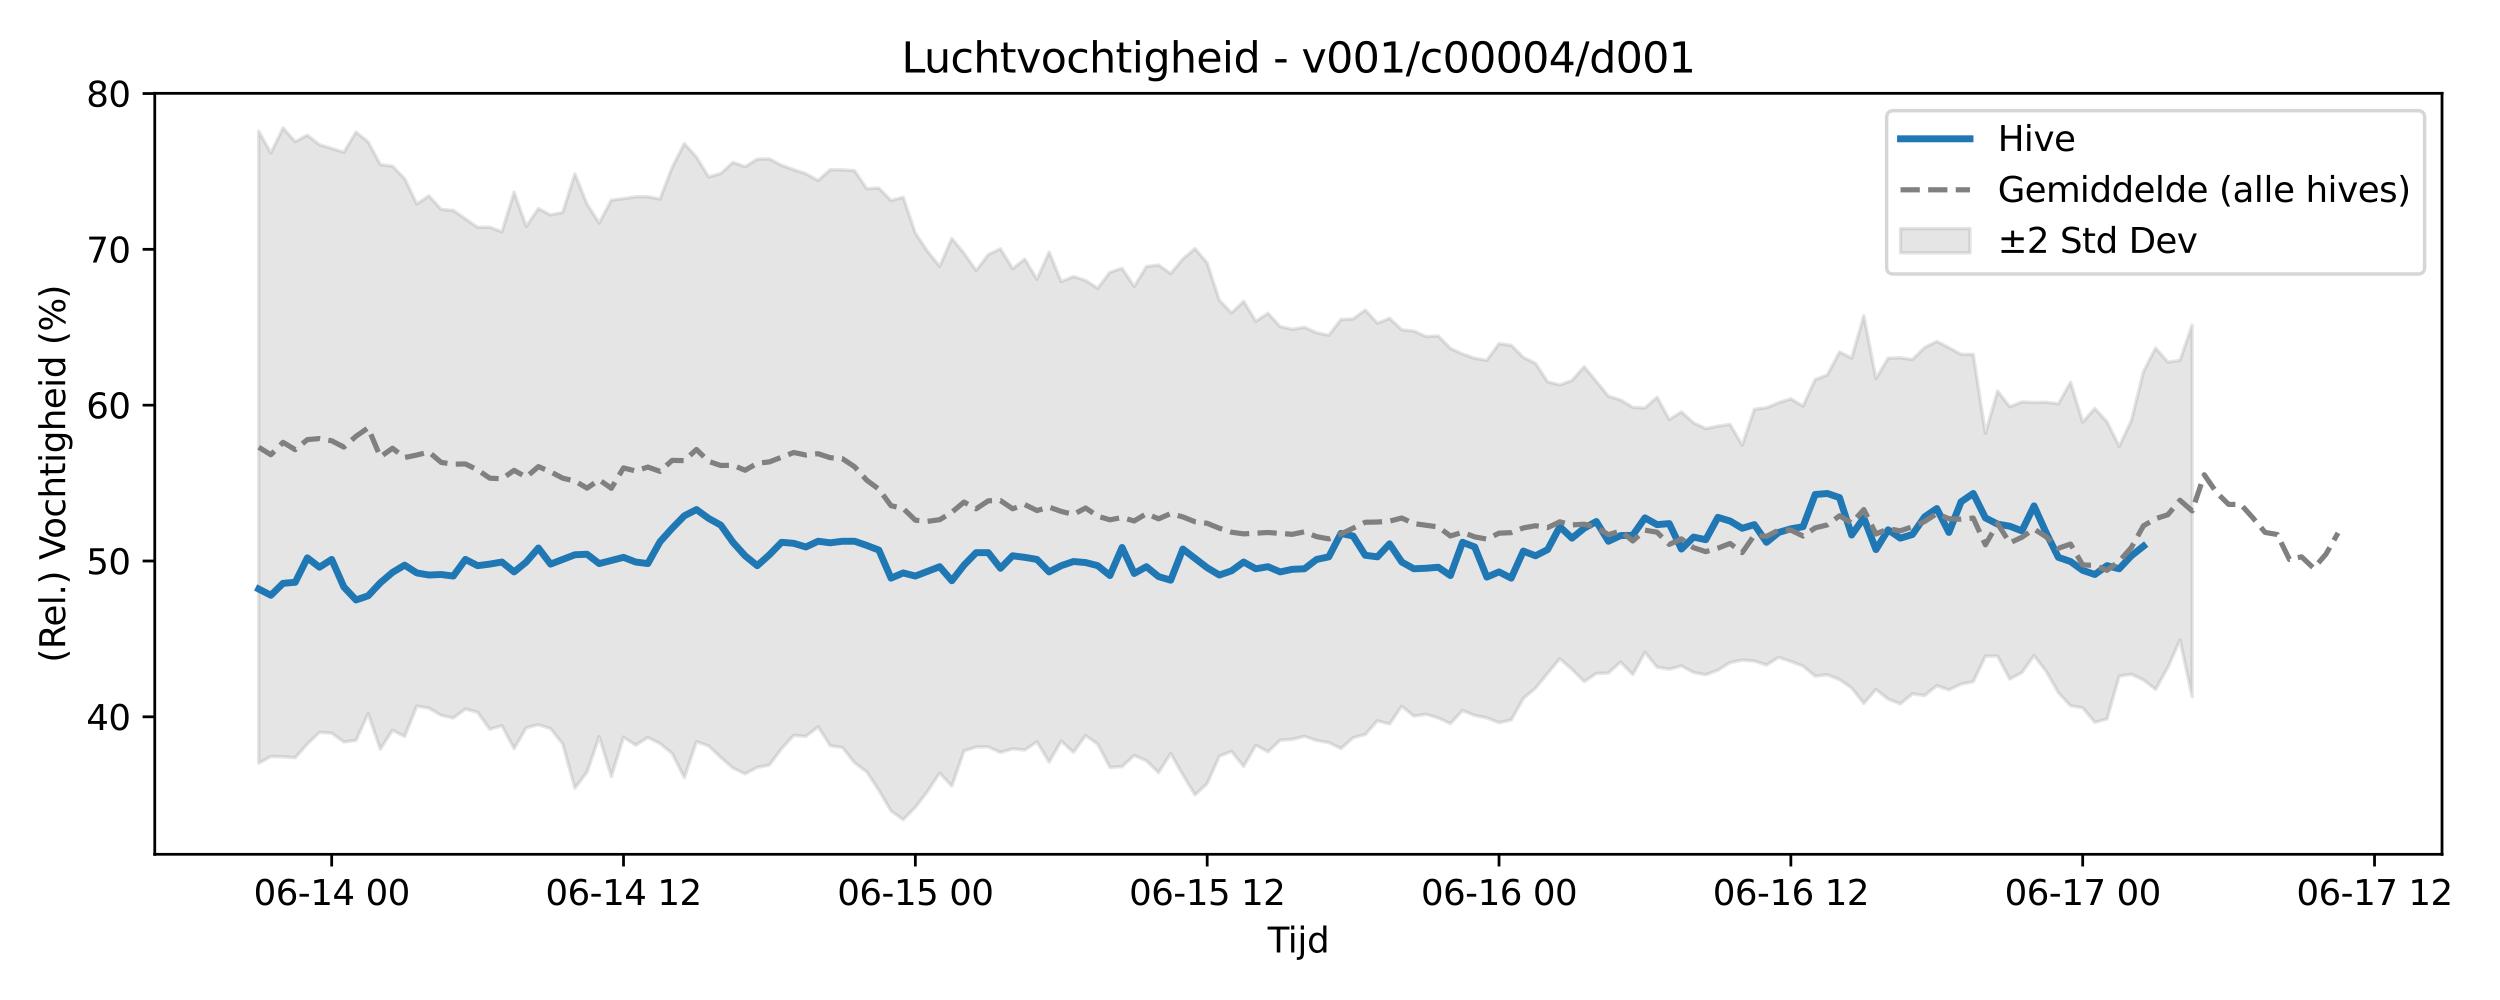 <?xml version="1.0" encoding="utf-8" standalone="no"?>
<!DOCTYPE svg PUBLIC "-//W3C//DTD SVG 1.1//EN"
  "http://www.w3.org/Graphics/SVG/1.1/DTD/svg11.dtd">
<svg xmlns:xlink="http://www.w3.org/1999/xlink" width="720pt" height="288pt" viewBox="0 0 720 288" xmlns="http://www.w3.org/2000/svg" version="1.1">
 <defs>
  <style type="text/css">*{stroke-linejoin: round; stroke-linecap: butt}</style>
 </defs>
 <g id="figure_1">
  <g id="patch_1">
   <path d="M 0 288 
L 720 288 
L 720 0 
L 0 0 
z
" style="fill: #ffffff"/>
  </g>
  <g id="axes_1">
   <g id="patch_2">
    <path d="M 44.57 246.04 
L 703.299 246.04 
L 703.299 26.88 
L 44.57 26.88 
z
" style="fill: #ffffff"/>
   </g>
   <g id="FillBetweenPolyCollection_1">
    <defs>
     <path id="m5761ef1620" d="M 74.512 -250.207 
L 74.512 -68.182 
L 78.014 -70.152 
L 81.516 -70.052 
L 85.018 -69.78 
L 88.52 -73.724 
L 92.022 -77.089 
L 95.524 -76.86 
L 99.026 -74.326 
L 102.528 -74.769 
L 106.03 -82.465 
L 109.532 -72.232 
L 113.034 -77.674 
L 116.536 -75.904 
L 120.038 -84.642 
L 123.54 -84.058 
L 127.042 -81.981 
L 130.544 -81.227 
L 134.046 -83.798 
L 137.549 -82.854 
L 141.051 -77.989 
L 144.553 -79 
L 148.055 -72.414 
L 151.557 -78.404 
L 155.059 -79.28 
L 158.561 -78.167 
L 162.063 -73.746 
L 165.565 -61.016 
L 169.067 -65.634 
L 172.569 -75.854 
L 176.071 -64.378 
L 179.573 -75.705 
L 183.075 -73.372 
L 186.577 -75.619 
L 190.079 -73.843 
L 193.581 -71.026 
L 197.083 -64.047 
L 200.585 -74.357 
L 204.087 -73.178 
L 207.589 -69.851 
L 211.091 -66.795 
L 214.593 -65.143 
L 218.095 -66.987 
L 221.597 -67.699 
L 225.099 -72.39 
L 228.601 -76.225 
L 232.103 -75.925 
L 235.605 -78.68 
L 239.107 -73.234 
L 242.609 -72.725 
L 246.111 -68.307 
L 249.613 -65.744 
L 253.115 -60.398 
L 256.617 -54.466 
L 260.119 -51.922 
L 263.621 -55.52 
L 267.123 -60.068 
L 270.625 -65.357 
L 274.127 -61.632 
L 277.629 -71.723 
L 281.131 -72.858 
L 284.633 -72.881 
L 288.135 -71.314 
L 291.637 -72.336 
L 295.139 -72.006 
L 298.641 -74.355 
L 302.143 -68.521 
L 305.645 -74.552 
L 309.147 -71.323 
L 312.649 -76.169 
L 316.151 -73.695 
L 319.653 -67.01 
L 323.155 -67.201 
L 326.657 -70.435 
L 330.159 -68.902 
L 333.661 -65.49 
L 337.163 -70.978 
L 340.665 -64.829 
L 344.167 -59.072 
L 347.669 -62.348 
L 351.171 -70.221 
L 354.673 -71.578 
L 358.175 -67.286 
L 361.678 -73.383 
L 365.18 -71.498 
L 368.682 -74.808 
L 372.184 -75.077 
L 375.686 -75.944 
L 379.188 -74.746 
L 382.69 -74.142 
L 386.192 -72.424 
L 389.694 -75.542 
L 393.196 -76.459 
L 396.698 -80.408 
L 400.2 -79.493 
L 403.702 -84.594 
L 407.204 -81.762 
L 410.706 -82.288 
L 414.208 -81.227 
L 417.71 -79.602 
L 421.212 -83.358 
L 424.714 -81.951 
L 428.216 -81.258 
L 431.718 -79.863 
L 435.22 -80.648 
L 438.722 -86.845 
L 442.224 -89.823 
L 445.726 -94.077 
L 449.228 -98.291 
L 452.73 -95.223 
L 456.232 -91.696 
L 459.734 -94.051 
L 463.236 -94.172 
L 466.738 -97.364 
L 470.24 -93.718 
L 473.742 -100.123 
L 477.244 -95.857 
L 480.746 -95.268 
L 484.248 -96.221 
L 487.75 -94.311 
L 491.252 -93.685 
L 494.754 -94.991 
L 498.256 -97.169 
L 501.758 -97.899 
L 505.26 -97.622 
L 508.762 -96.479 
L 512.264 -98.682 
L 515.766 -97.491 
L 519.268 -96.167 
L 522.77 -93.262 
L 526.272 -93.658 
L 529.774 -92.279 
L 533.276 -89.872 
L 536.778 -85.423 
L 540.28 -89.431 
L 543.782 -86.643 
L 547.284 -85.291 
L 550.786 -88.164 
L 554.288 -87.693 
L 557.79 -90.523 
L 561.292 -89.306 
L 564.794 -91.003 
L 568.296 -91.663 
L 571.798 -99.006 
L 575.3 -99.036 
L 578.802 -92.438 
L 582.304 -94.292 
L 585.806 -99.19 
L 589.309 -94.633 
L 592.811 -88.509 
L 596.313 -84.731 
L 599.815 -84.151 
L 603.317 -79.989 
L 606.819 -80.962 
L 610.321 -93.27 
L 613.823 -93.818 
L 617.325 -92.165 
L 620.827 -89.465 
L 624.329 -95.775 
L 627.831 -103.673 
L 631.333 -87.347 
L 631.333 -194.393 
L 631.333 -194.393 
L 627.831 -184.201 
L 624.329 -183.722 
L 620.827 -187.787 
L 617.325 -180.998 
L 613.823 -166.829 
L 610.321 -159.419 
L 606.819 -166.522 
L 603.317 -170.366 
L 599.815 -166.444 
L 596.313 -177.886 
L 592.811 -171.69 
L 589.309 -172.148 
L 585.806 -172.079 
L 582.304 -172.239 
L 578.802 -170.853 
L 575.3 -175.374 
L 571.798 -163.188 
L 568.296 -185.931 
L 564.794 -185.929 
L 561.292 -187.882 
L 557.79 -189.657 
L 554.288 -187.913 
L 550.786 -184.45 
L 547.284 -184.952 
L 543.782 -184.839 
L 540.28 -178.974 
L 536.778 -197.065 
L 533.276 -184.858 
L 529.774 -186.619 
L 526.272 -180.004 
L 522.77 -178.669 
L 519.268 -171.063 
L 515.766 -173.137 
L 512.264 -172.009 
L 508.762 -170.58 
L 505.26 -170.163 
L 501.758 -159.799 
L 498.256 -165.786 
L 494.754 -165.272 
L 491.252 -164.569 
L 487.75 -166.208 
L 484.248 -169.384 
L 480.746 -167.153 
L 477.244 -173.595 
L 473.742 -170.484 
L 470.24 -170.67 
L 466.738 -172.814 
L 463.236 -173.891 
L 459.734 -178.179 
L 456.232 -182.372 
L 452.73 -178.418 
L 449.228 -177.145 
L 445.726 -178.025 
L 442.224 -183.347 
L 438.722 -185.086 
L 435.22 -188.548 
L 431.718 -189.034 
L 428.216 -184.219 
L 424.714 -184.809 
L 421.212 -186.052 
L 417.71 -187.671 
L 414.208 -191.259 
L 410.706 -191.053 
L 407.204 -192.648 
L 403.702 -193.022 
L 400.2 -196.327 
L 396.698 -194.9 
L 393.196 -198.72 
L 389.694 -196.132 
L 386.192 -195.982 
L 382.69 -191.464 
L 379.188 -192.142 
L 375.686 -193.743 
L 372.184 -193.157 
L 368.682 -193.96 
L 365.18 -197.783 
L 361.678 -195.471 
L 358.175 -201.205 
L 354.673 -197.874 
L 351.171 -201.518 
L 347.669 -212.233 
L 344.167 -216.407 
L 340.665 -213.428 
L 337.163 -209.202 
L 333.661 -211.655 
L 330.159 -211.235 
L 326.657 -205.492 
L 323.155 -210.714 
L 319.653 -209.58 
L 316.151 -204.968 
L 312.649 -207.238 
L 309.147 -208.344 
L 305.645 -206.889 
L 302.143 -215.377 
L 298.641 -207.577 
L 295.139 -213.367 
L 291.637 -210.623 
L 288.135 -216.345 
L 284.633 -214.65 
L 281.131 -210.079 
L 277.629 -215.081 
L 274.127 -219.31 
L 270.625 -211.297 
L 267.123 -215.624 
L 263.621 -220.857 
L 260.119 -231.207 
L 256.617 -230.244 
L 253.115 -233.843 
L 249.613 -233.669 
L 246.111 -238.842 
L 242.609 -239.083 
L 239.107 -239.13 
L 235.605 -235.991 
L 232.103 -237.977 
L 228.601 -239.13 
L 225.099 -240.379 
L 221.597 -242.25 
L 218.095 -242.17 
L 214.593 -239.997 
L 211.091 -241.23 
L 207.589 -238.024 
L 204.087 -237.048 
L 200.585 -242.751 
L 197.083 -246.639 
L 193.581 -239.798 
L 190.079 -230.657 
L 186.577 -231.359 
L 183.075 -231.33 
L 179.573 -230.781 
L 176.071 -230.376 
L 172.569 -223.773 
L 169.067 -229.195 
L 165.565 -237.927 
L 162.063 -226.821 
L 158.561 -226.097 
L 155.059 -227.933 
L 151.557 -222.804 
L 148.055 -232.637 
L 144.553 -221.225 
L 141.051 -222.578 
L 137.549 -222.521 
L 134.046 -224.954 
L 130.544 -227.417 
L 127.042 -227.69 
L 123.54 -231.596 
L 120.038 -229.26 
L 116.536 -236.552 
L 113.034 -240.139 
L 109.532 -240.598 
L 106.03 -247.119 
L 102.528 -249.946 
L 99.026 -244.149 
L 95.524 -245.248 
L 92.022 -246.301 
L 88.52 -249.068 
L 85.018 -247.199 
L 81.516 -251.158 
L 78.014 -243.92 
L 74.512 -250.207 
z
" style="stroke: #808080; stroke-opacity: 0.2"/>
    </defs>
    <g clip-path="url(#p4af712454c)">
     <use xlink:href="#m5761ef1620" x="0" y="288" style="fill: #808080; fill-opacity: 0.2; stroke: #808080; stroke-opacity: 0.2"/>
    </g>
   </g>
   <g id="matplotlib.axis_1">
    <g id="xtick_1">
     <g id="line2d_1">
      <defs>
       <path id="m20cb3a42f8" d="M 0 0 
L 0 3.5 
" style="stroke: #000000; stroke-width: 0.8"/>
      </defs>
      <g>
       <use xlink:href="#m20cb3a42f8" x="95.524" y="246.04" style="stroke: #000000; stroke-width: 0.8"/>
      </g>
     </g>
     <g id="text_1">
      <!-- 06-14 00 -->
      <g transform="translate(73.044 260.638) scale(0.1 -0.1)">
       <defs>
        <path id="DejaVuSans-30" d="M 2034 4250 
Q 1547 4250 1301 3770 
Q 1056 3291 1056 2328 
Q 1056 1369 1301 889 
Q 1547 409 2034 409 
Q 2525 409 2770 889 
Q 3016 1369 3016 2328 
Q 3016 3291 2770 3770 
Q 2525 4250 2034 4250 
z
M 2034 4750 
Q 2819 4750 3233 4129 
Q 3647 3509 3647 2328 
Q 3647 1150 3233 529 
Q 2819 -91 2034 -91 
Q 1250 -91 836 529 
Q 422 1150 422 2328 
Q 422 3509 836 4129 
Q 1250 4750 2034 4750 
z
" transform="scale(0.016)"/>
        <path id="DejaVuSans-36" d="M 2113 2584 
Q 1688 2584 1439 2293 
Q 1191 2003 1191 1497 
Q 1191 994 1439 701 
Q 1688 409 2113 409 
Q 2538 409 2786 701 
Q 3034 994 3034 1497 
Q 3034 2003 2786 2293 
Q 2538 2584 2113 2584 
z
M 3366 4563 
L 3366 3988 
Q 3128 4100 2886 4159 
Q 2644 4219 2406 4219 
Q 1781 4219 1451 3797 
Q 1122 3375 1075 2522 
Q 1259 2794 1537 2939 
Q 1816 3084 2150 3084 
Q 2853 3084 3261 2657 
Q 3669 2231 3669 1497 
Q 3669 778 3244 343 
Q 2819 -91 2113 -91 
Q 1303 -91 875 529 
Q 447 1150 447 2328 
Q 447 3434 972 4092 
Q 1497 4750 2381 4750 
Q 2619 4750 2861 4703 
Q 3103 4656 3366 4563 
z
" transform="scale(0.016)"/>
        <path id="DejaVuSans-2d" d="M 313 2009 
L 1997 2009 
L 1997 1497 
L 313 1497 
L 313 2009 
z
" transform="scale(0.016)"/>
        <path id="DejaVuSans-31" d="M 794 531 
L 1825 531 
L 1825 4091 
L 703 3866 
L 703 4441 
L 1819 4666 
L 2450 4666 
L 2450 531 
L 3481 531 
L 3481 0 
L 794 0 
L 794 531 
z
" transform="scale(0.016)"/>
        <path id="DejaVuSans-34" d="M 2419 4116 
L 825 1625 
L 2419 1625 
L 2419 4116 
z
M 2253 4666 
L 3047 4666 
L 3047 1625 
L 3713 1625 
L 3713 1100 
L 3047 1100 
L 3047 0 
L 2419 0 
L 2419 1100 
L 313 1100 
L 313 1709 
L 2253 4666 
z
" transform="scale(0.016)"/>
        <path id="DejaVuSans-20" transform="scale(0.016)"/>
       </defs>
       <use xlink:href="#DejaVuSans-30"/>
       <use xlink:href="#DejaVuSans-36" transform="translate(63.623 0)"/>
       <use xlink:href="#DejaVuSans-2d" transform="translate(127.246 0)"/>
       <use xlink:href="#DejaVuSans-31" transform="translate(163.33 0)"/>
       <use xlink:href="#DejaVuSans-34" transform="translate(226.953 0)"/>
       <use xlink:href="#DejaVuSans-20" transform="translate(290.576 0)"/>
       <use xlink:href="#DejaVuSans-30" transform="translate(322.363 0)"/>
       <use xlink:href="#DejaVuSans-30" transform="translate(385.986 0)"/>
      </g>
     </g>
    </g>
    <g id="xtick_2">
     <g id="line2d_2">
      <g>
       <use xlink:href="#m20cb3a42f8" x="179.573" y="246.04" style="stroke: #000000; stroke-width: 0.8"/>
      </g>
     </g>
     <g id="text_2">
      <!-- 06-14 12 -->
      <g transform="translate(157.092 260.638) scale(0.1 -0.1)">
       <defs>
        <path id="DejaVuSans-32" d="M 1228 531 
L 3431 531 
L 3431 0 
L 469 0 
L 469 531 
Q 828 903 1448 1529 
Q 2069 2156 2228 2338 
Q 2531 2678 2651 2914 
Q 2772 3150 2772 3378 
Q 2772 3750 2511 3984 
Q 2250 4219 1831 4219 
Q 1534 4219 1204 4116 
Q 875 4013 500 3803 
L 500 4441 
Q 881 4594 1212 4672 
Q 1544 4750 1819 4750 
Q 2544 4750 2975 4387 
Q 3406 4025 3406 3419 
Q 3406 3131 3298 2873 
Q 3191 2616 2906 2266 
Q 2828 2175 2409 1742 
Q 1991 1309 1228 531 
z
" transform="scale(0.016)"/>
       </defs>
       <use xlink:href="#DejaVuSans-30"/>
       <use xlink:href="#DejaVuSans-36" transform="translate(63.623 0)"/>
       <use xlink:href="#DejaVuSans-2d" transform="translate(127.246 0)"/>
       <use xlink:href="#DejaVuSans-31" transform="translate(163.33 0)"/>
       <use xlink:href="#DejaVuSans-34" transform="translate(226.953 0)"/>
       <use xlink:href="#DejaVuSans-20" transform="translate(290.576 0)"/>
       <use xlink:href="#DejaVuSans-31" transform="translate(322.363 0)"/>
       <use xlink:href="#DejaVuSans-32" transform="translate(385.986 0)"/>
      </g>
     </g>
    </g>
    <g id="xtick_3">
     <g id="line2d_3">
      <g>
       <use xlink:href="#m20cb3a42f8" x="263.621" y="246.04" style="stroke: #000000; stroke-width: 0.8"/>
      </g>
     </g>
     <g id="text_3">
      <!-- 06-15 00 -->
      <g transform="translate(241.141 260.638) scale(0.1 -0.1)">
       <defs>
        <path id="DejaVuSans-35" d="M 691 4666 
L 3169 4666 
L 3169 4134 
L 1269 4134 
L 1269 2991 
Q 1406 3038 1543 3061 
Q 1681 3084 1819 3084 
Q 2600 3084 3056 2656 
Q 3513 2228 3513 1497 
Q 3513 744 3044 326 
Q 2575 -91 1722 -91 
Q 1428 -91 1123 -41 
Q 819 9 494 109 
L 494 744 
Q 775 591 1075 516 
Q 1375 441 1709 441 
Q 2250 441 2565 725 
Q 2881 1009 2881 1497 
Q 2881 1984 2565 2268 
Q 2250 2553 1709 2553 
Q 1456 2553 1204 2497 
Q 953 2441 691 2322 
L 691 4666 
z
" transform="scale(0.016)"/>
       </defs>
       <use xlink:href="#DejaVuSans-30"/>
       <use xlink:href="#DejaVuSans-36" transform="translate(63.623 0)"/>
       <use xlink:href="#DejaVuSans-2d" transform="translate(127.246 0)"/>
       <use xlink:href="#DejaVuSans-31" transform="translate(163.33 0)"/>
       <use xlink:href="#DejaVuSans-35" transform="translate(226.953 0)"/>
       <use xlink:href="#DejaVuSans-20" transform="translate(290.576 0)"/>
       <use xlink:href="#DejaVuSans-30" transform="translate(322.363 0)"/>
       <use xlink:href="#DejaVuSans-30" transform="translate(385.986 0)"/>
      </g>
     </g>
    </g>
    <g id="xtick_4">
     <g id="line2d_4">
      <g>
       <use xlink:href="#m20cb3a42f8" x="347.669" y="246.04" style="stroke: #000000; stroke-width: 0.8"/>
      </g>
     </g>
     <g id="text_4">
      <!-- 06-15 12 -->
      <g transform="translate(325.189 260.638) scale(0.1 -0.1)">
       <use xlink:href="#DejaVuSans-30"/>
       <use xlink:href="#DejaVuSans-36" transform="translate(63.623 0)"/>
       <use xlink:href="#DejaVuSans-2d" transform="translate(127.246 0)"/>
       <use xlink:href="#DejaVuSans-31" transform="translate(163.33 0)"/>
       <use xlink:href="#DejaVuSans-35" transform="translate(226.953 0)"/>
       <use xlink:href="#DejaVuSans-20" transform="translate(290.576 0)"/>
       <use xlink:href="#DejaVuSans-31" transform="translate(322.363 0)"/>
       <use xlink:href="#DejaVuSans-32" transform="translate(385.986 0)"/>
      </g>
     </g>
    </g>
    <g id="xtick_5">
     <g id="line2d_5">
      <g>
       <use xlink:href="#m20cb3a42f8" x="431.718" y="246.04" style="stroke: #000000; stroke-width: 0.8"/>
      </g>
     </g>
     <g id="text_5">
      <!-- 06-16 00 -->
      <g transform="translate(409.237 260.638) scale(0.1 -0.1)">
       <use xlink:href="#DejaVuSans-30"/>
       <use xlink:href="#DejaVuSans-36" transform="translate(63.623 0)"/>
       <use xlink:href="#DejaVuSans-2d" transform="translate(127.246 0)"/>
       <use xlink:href="#DejaVuSans-31" transform="translate(163.33 0)"/>
       <use xlink:href="#DejaVuSans-36" transform="translate(226.953 0)"/>
       <use xlink:href="#DejaVuSans-20" transform="translate(290.576 0)"/>
       <use xlink:href="#DejaVuSans-30" transform="translate(322.363 0)"/>
       <use xlink:href="#DejaVuSans-30" transform="translate(385.986 0)"/>
      </g>
     </g>
    </g>
    <g id="xtick_6">
     <g id="line2d_6">
      <g>
       <use xlink:href="#m20cb3a42f8" x="515.766" y="246.04" style="stroke: #000000; stroke-width: 0.8"/>
      </g>
     </g>
     <g id="text_6">
      <!-- 06-16 12 -->
      <g transform="translate(493.286 260.638) scale(0.1 -0.1)">
       <use xlink:href="#DejaVuSans-30"/>
       <use xlink:href="#DejaVuSans-36" transform="translate(63.623 0)"/>
       <use xlink:href="#DejaVuSans-2d" transform="translate(127.246 0)"/>
       <use xlink:href="#DejaVuSans-31" transform="translate(163.33 0)"/>
       <use xlink:href="#DejaVuSans-36" transform="translate(226.953 0)"/>
       <use xlink:href="#DejaVuSans-20" transform="translate(290.576 0)"/>
       <use xlink:href="#DejaVuSans-31" transform="translate(322.363 0)"/>
       <use xlink:href="#DejaVuSans-32" transform="translate(385.986 0)"/>
      </g>
     </g>
    </g>
    <g id="xtick_7">
     <g id="line2d_7">
      <g>
       <use xlink:href="#m20cb3a42f8" x="599.815" y="246.04" style="stroke: #000000; stroke-width: 0.8"/>
      </g>
     </g>
     <g id="text_7">
      <!-- 06-17 00 -->
      <g transform="translate(577.334 260.638) scale(0.1 -0.1)">
       <defs>
        <path id="DejaVuSans-37" d="M 525 4666 
L 3525 4666 
L 3525 4397 
L 1831 0 
L 1172 0 
L 2766 4134 
L 525 4134 
L 525 4666 
z
" transform="scale(0.016)"/>
       </defs>
       <use xlink:href="#DejaVuSans-30"/>
       <use xlink:href="#DejaVuSans-36" transform="translate(63.623 0)"/>
       <use xlink:href="#DejaVuSans-2d" transform="translate(127.246 0)"/>
       <use xlink:href="#DejaVuSans-31" transform="translate(163.33 0)"/>
       <use xlink:href="#DejaVuSans-37" transform="translate(226.953 0)"/>
       <use xlink:href="#DejaVuSans-20" transform="translate(290.576 0)"/>
       <use xlink:href="#DejaVuSans-30" transform="translate(322.363 0)"/>
       <use xlink:href="#DejaVuSans-30" transform="translate(385.986 0)"/>
      </g>
     </g>
    </g>
    <g id="xtick_8">
     <g id="line2d_8">
      <g>
       <use xlink:href="#m20cb3a42f8" x="683.863" y="246.04" style="stroke: #000000; stroke-width: 0.8"/>
      </g>
     </g>
     <g id="text_8">
      <!-- 06-17 12 -->
      <g transform="translate(661.382 260.638) scale(0.1 -0.1)">
       <use xlink:href="#DejaVuSans-30"/>
       <use xlink:href="#DejaVuSans-36" transform="translate(63.623 0)"/>
       <use xlink:href="#DejaVuSans-2d" transform="translate(127.246 0)"/>
       <use xlink:href="#DejaVuSans-31" transform="translate(163.33 0)"/>
       <use xlink:href="#DejaVuSans-37" transform="translate(226.953 0)"/>
       <use xlink:href="#DejaVuSans-20" transform="translate(290.576 0)"/>
       <use xlink:href="#DejaVuSans-31" transform="translate(322.363 0)"/>
       <use xlink:href="#DejaVuSans-32" transform="translate(385.986 0)"/>
      </g>
     </g>
    </g>
    <g id="text_9">
     <!-- Tijd -->
     <g transform="translate(365.085 274.317) scale(0.1 -0.1)">
      <defs>
       <path id="DejaVuSans-54" d="M -19 4666 
L 3928 4666 
L 3928 4134 
L 2272 4134 
L 2272 0 
L 1638 0 
L 1638 4134 
L -19 4134 
L -19 4666 
z
" transform="scale(0.016)"/>
       <path id="DejaVuSans-69" d="M 603 3500 
L 1178 3500 
L 1178 0 
L 603 0 
L 603 3500 
z
M 603 4863 
L 1178 4863 
L 1178 4134 
L 603 4134 
L 603 4863 
z
" transform="scale(0.016)"/>
       <path id="DejaVuSans-6a" d="M 603 3500 
L 1178 3500 
L 1178 -63 
Q 1178 -731 923 -1031 
Q 669 -1331 103 -1331 
L -116 -1331 
L -116 -844 
L 38 -844 
Q 366 -844 484 -692 
Q 603 -541 603 -63 
L 603 3500 
z
M 603 4863 
L 1178 4863 
L 1178 4134 
L 603 4134 
L 603 4863 
z
" transform="scale(0.016)"/>
       <path id="DejaVuSans-64" d="M 2906 2969 
L 2906 4863 
L 3481 4863 
L 3481 0 
L 2906 0 
L 2906 525 
Q 2725 213 2448 61 
Q 2172 -91 1784 -91 
Q 1150 -91 751 415 
Q 353 922 353 1747 
Q 353 2572 751 3078 
Q 1150 3584 1784 3584 
Q 2172 3584 2448 3432 
Q 2725 3281 2906 2969 
z
M 947 1747 
Q 947 1113 1208 752 
Q 1469 391 1925 391 
Q 2381 391 2643 752 
Q 2906 1113 2906 1747 
Q 2906 2381 2643 2742 
Q 2381 3103 1925 3103 
Q 1469 3103 1208 2742 
Q 947 2381 947 1747 
z
" transform="scale(0.016)"/>
      </defs>
      <use xlink:href="#DejaVuSans-54"/>
      <use xlink:href="#DejaVuSans-69" transform="translate(57.959 0)"/>
      <use xlink:href="#DejaVuSans-6a" transform="translate(85.742 0)"/>
      <use xlink:href="#DejaVuSans-64" transform="translate(113.525 0)"/>
     </g>
    </g>
   </g>
   <g id="matplotlib.axis_2">
    <g id="ytick_1">
     <g id="line2d_9">
      <defs>
       <path id="mac0896811c" d="M 0 0 
L -3.5 0 
" style="stroke: #000000; stroke-width: 0.8"/>
      </defs>
      <g>
       <use xlink:href="#mac0896811c" x="44.57" y="206.443" style="stroke: #000000; stroke-width: 0.8"/>
      </g>
     </g>
     <g id="text_10">
      <!-- 40 -->
      <g transform="translate(24.845 210.242) scale(0.1 -0.1)">
       <use xlink:href="#DejaVuSans-34"/>
       <use xlink:href="#DejaVuSans-30" transform="translate(63.623 0)"/>
      </g>
     </g>
    </g>
    <g id="ytick_2">
     <g id="line2d_10">
      <g>
       <use xlink:href="#mac0896811c" x="44.57" y="161.565" style="stroke: #000000; stroke-width: 0.8"/>
      </g>
     </g>
     <g id="text_11">
      <!-- 50 -->
      <g transform="translate(24.845 165.365) scale(0.1 -0.1)">
       <use xlink:href="#DejaVuSans-35"/>
       <use xlink:href="#DejaVuSans-30" transform="translate(63.623 0)"/>
      </g>
     </g>
    </g>
    <g id="ytick_3">
     <g id="line2d_11">
      <g>
       <use xlink:href="#mac0896811c" x="44.57" y="116.688" style="stroke: #000000; stroke-width: 0.8"/>
      </g>
     </g>
     <g id="text_12">
      <!-- 60 -->
      <g transform="translate(24.845 120.488) scale(0.1 -0.1)">
       <use xlink:href="#DejaVuSans-36"/>
       <use xlink:href="#DejaVuSans-30" transform="translate(63.623 0)"/>
      </g>
     </g>
    </g>
    <g id="ytick_4">
     <g id="line2d_12">
      <g>
       <use xlink:href="#mac0896811c" x="44.57" y="71.811" style="stroke: #000000; stroke-width: 0.8"/>
      </g>
     </g>
     <g id="text_13">
      <!-- 70 -->
      <g transform="translate(24.845 75.61) scale(0.1 -0.1)">
       <use xlink:href="#DejaVuSans-37"/>
       <use xlink:href="#DejaVuSans-30" transform="translate(63.623 0)"/>
      </g>
     </g>
    </g>
    <g id="ytick_5">
     <g id="line2d_13">
      <g>
       <use xlink:href="#mac0896811c" x="44.57" y="26.934" style="stroke: #000000; stroke-width: 0.8"/>
      </g>
     </g>
     <g id="text_14">
      <!-- 80 -->
      <g transform="translate(24.845 30.733) scale(0.1 -0.1)">
       <defs>
        <path id="DejaVuSans-38" d="M 2034 2216 
Q 1584 2216 1326 1975 
Q 1069 1734 1069 1313 
Q 1069 891 1326 650 
Q 1584 409 2034 409 
Q 2484 409 2743 651 
Q 3003 894 3003 1313 
Q 3003 1734 2745 1975 
Q 2488 2216 2034 2216 
z
M 1403 2484 
Q 997 2584 770 2862 
Q 544 3141 544 3541 
Q 544 4100 942 4425 
Q 1341 4750 2034 4750 
Q 2731 4750 3128 4425 
Q 3525 4100 3525 3541 
Q 3525 3141 3298 2862 
Q 3072 2584 2669 2484 
Q 3125 2378 3379 2068 
Q 3634 1759 3634 1313 
Q 3634 634 3220 271 
Q 2806 -91 2034 -91 
Q 1263 -91 848 271 
Q 434 634 434 1313 
Q 434 1759 690 2068 
Q 947 2378 1403 2484 
z
M 1172 3481 
Q 1172 3119 1398 2916 
Q 1625 2713 2034 2713 
Q 2441 2713 2670 2916 
Q 2900 3119 2900 3481 
Q 2900 3844 2670 4047 
Q 2441 4250 2034 4250 
Q 1625 4250 1398 4047 
Q 1172 3844 1172 3481 
z
" transform="scale(0.016)"/>
       </defs>
       <use xlink:href="#DejaVuSans-38"/>
       <use xlink:href="#DejaVuSans-30" transform="translate(63.623 0)"/>
      </g>
     </g>
    </g>
    <g id="text_15">
     <!-- (Rel.) Vochtigheid (%) -->
     <g transform="translate(18.765 190.838) rotate(-90) scale(0.1 -0.1)">
      <defs>
       <path id="DejaVuSans-28" d="M 1984 4856 
Q 1566 4138 1362 3434 
Q 1159 2731 1159 2009 
Q 1159 1288 1364 580 
Q 1569 -128 1984 -844 
L 1484 -844 
Q 1016 -109 783 600 
Q 550 1309 550 2009 
Q 550 2706 781 3412 
Q 1013 4119 1484 4856 
L 1984 4856 
z
" transform="scale(0.016)"/>
       <path id="DejaVuSans-52" d="M 2841 2188 
Q 3044 2119 3236 1894 
Q 3428 1669 3622 1275 
L 4263 0 
L 3584 0 
L 2988 1197 
Q 2756 1666 2539 1819 
Q 2322 1972 1947 1972 
L 1259 1972 
L 1259 0 
L 628 0 
L 628 4666 
L 2053 4666 
Q 2853 4666 3247 4331 
Q 3641 3997 3641 3322 
Q 3641 2881 3436 2590 
Q 3231 2300 2841 2188 
z
M 1259 4147 
L 1259 2491 
L 2053 2491 
Q 2509 2491 2742 2702 
Q 2975 2913 2975 3322 
Q 2975 3731 2742 3939 
Q 2509 4147 2053 4147 
L 1259 4147 
z
" transform="scale(0.016)"/>
       <path id="DejaVuSans-65" d="M 3597 1894 
L 3597 1613 
L 953 1613 
Q 991 1019 1311 708 
Q 1631 397 2203 397 
Q 2534 397 2845 478 
Q 3156 559 3463 722 
L 3463 178 
Q 3153 47 2828 -22 
Q 2503 -91 2169 -91 
Q 1331 -91 842 396 
Q 353 884 353 1716 
Q 353 2575 817 3079 
Q 1281 3584 2069 3584 
Q 2775 3584 3186 3129 
Q 3597 2675 3597 1894 
z
M 3022 2063 
Q 3016 2534 2758 2815 
Q 2500 3097 2075 3097 
Q 1594 3097 1305 2825 
Q 1016 2553 972 2059 
L 3022 2063 
z
" transform="scale(0.016)"/>
       <path id="DejaVuSans-6c" d="M 603 4863 
L 1178 4863 
L 1178 0 
L 603 0 
L 603 4863 
z
" transform="scale(0.016)"/>
       <path id="DejaVuSans-2e" d="M 684 794 
L 1344 794 
L 1344 0 
L 684 0 
L 684 794 
z
" transform="scale(0.016)"/>
       <path id="DejaVuSans-29" d="M 513 4856 
L 1013 4856 
Q 1481 4119 1714 3412 
Q 1947 2706 1947 2009 
Q 1947 1309 1714 600 
Q 1481 -109 1013 -844 
L 513 -844 
Q 928 -128 1133 580 
Q 1338 1288 1338 2009 
Q 1338 2731 1133 3434 
Q 928 4138 513 4856 
z
" transform="scale(0.016)"/>
       <path id="DejaVuSans-56" d="M 1831 0 
L 50 4666 
L 709 4666 
L 2188 738 
L 3669 4666 
L 4325 4666 
L 2547 0 
L 1831 0 
z
" transform="scale(0.016)"/>
       <path id="DejaVuSans-6f" d="M 1959 3097 
Q 1497 3097 1228 2736 
Q 959 2375 959 1747 
Q 959 1119 1226 758 
Q 1494 397 1959 397 
Q 2419 397 2687 759 
Q 2956 1122 2956 1747 
Q 2956 2369 2687 2733 
Q 2419 3097 1959 3097 
z
M 1959 3584 
Q 2709 3584 3137 3096 
Q 3566 2609 3566 1747 
Q 3566 888 3137 398 
Q 2709 -91 1959 -91 
Q 1206 -91 779 398 
Q 353 888 353 1747 
Q 353 2609 779 3096 
Q 1206 3584 1959 3584 
z
" transform="scale(0.016)"/>
       <path id="DejaVuSans-63" d="M 3122 3366 
L 3122 2828 
Q 2878 2963 2633 3030 
Q 2388 3097 2138 3097 
Q 1578 3097 1268 2742 
Q 959 2388 959 1747 
Q 959 1106 1268 751 
Q 1578 397 2138 397 
Q 2388 397 2633 464 
Q 2878 531 3122 666 
L 3122 134 
Q 2881 22 2623 -34 
Q 2366 -91 2075 -91 
Q 1284 -91 818 406 
Q 353 903 353 1747 
Q 353 2603 823 3093 
Q 1294 3584 2113 3584 
Q 2378 3584 2631 3529 
Q 2884 3475 3122 3366 
z
" transform="scale(0.016)"/>
       <path id="DejaVuSans-68" d="M 3513 2113 
L 3513 0 
L 2938 0 
L 2938 2094 
Q 2938 2591 2744 2837 
Q 2550 3084 2163 3084 
Q 1697 3084 1428 2787 
Q 1159 2491 1159 1978 
L 1159 0 
L 581 0 
L 581 4863 
L 1159 4863 
L 1159 2956 
Q 1366 3272 1645 3428 
Q 1925 3584 2291 3584 
Q 2894 3584 3203 3211 
Q 3513 2838 3513 2113 
z
" transform="scale(0.016)"/>
       <path id="DejaVuSans-74" d="M 1172 4494 
L 1172 3500 
L 2356 3500 
L 2356 3053 
L 1172 3053 
L 1172 1153 
Q 1172 725 1289 603 
Q 1406 481 1766 481 
L 2356 481 
L 2356 0 
L 1766 0 
Q 1100 0 847 248 
Q 594 497 594 1153 
L 594 3053 
L 172 3053 
L 172 3500 
L 594 3500 
L 594 4494 
L 1172 4494 
z
" transform="scale(0.016)"/>
       <path id="DejaVuSans-67" d="M 2906 1791 
Q 2906 2416 2648 2759 
Q 2391 3103 1925 3103 
Q 1463 3103 1205 2759 
Q 947 2416 947 1791 
Q 947 1169 1205 825 
Q 1463 481 1925 481 
Q 2391 481 2648 825 
Q 2906 1169 2906 1791 
z
M 3481 434 
Q 3481 -459 3084 -895 
Q 2688 -1331 1869 -1331 
Q 1566 -1331 1297 -1286 
Q 1028 -1241 775 -1147 
L 775 -588 
Q 1028 -725 1275 -790 
Q 1522 -856 1778 -856 
Q 2344 -856 2625 -561 
Q 2906 -266 2906 331 
L 2906 616 
Q 2728 306 2450 153 
Q 2172 0 1784 0 
Q 1141 0 747 490 
Q 353 981 353 1791 
Q 353 2603 747 3093 
Q 1141 3584 1784 3584 
Q 2172 3584 2450 3431 
Q 2728 3278 2906 2969 
L 2906 3500 
L 3481 3500 
L 3481 434 
z
" transform="scale(0.016)"/>
       <path id="DejaVuSans-25" d="M 4653 2053 
Q 4381 2053 4226 1822 
Q 4072 1591 4072 1178 
Q 4072 772 4226 539 
Q 4381 306 4653 306 
Q 4919 306 5073 539 
Q 5228 772 5228 1178 
Q 5228 1588 5073 1820 
Q 4919 2053 4653 2053 
z
M 4653 2450 
Q 5147 2450 5437 2106 
Q 5728 1763 5728 1178 
Q 5728 594 5436 251 
Q 5144 -91 4653 -91 
Q 4153 -91 3862 251 
Q 3572 594 3572 1178 
Q 3572 1766 3864 2108 
Q 4156 2450 4653 2450 
z
M 1428 4353 
Q 1159 4353 1004 4120 
Q 850 3888 850 3481 
Q 850 3069 1003 2837 
Q 1156 2606 1428 2606 
Q 1700 2606 1854 2837 
Q 2009 3069 2009 3481 
Q 2009 3884 1853 4118 
Q 1697 4353 1428 4353 
z
M 4250 4750 
L 4750 4750 
L 1831 -91 
L 1331 -91 
L 4250 4750 
z
M 1428 4750 
Q 1922 4750 2215 4408 
Q 2509 4066 2509 3481 
Q 2509 2891 2217 2550 
Q 1925 2209 1428 2209 
Q 931 2209 642 2551 
Q 353 2894 353 3481 
Q 353 4063 643 4406 
Q 934 4750 1428 4750 
z
" transform="scale(0.016)"/>
      </defs>
      <use xlink:href="#DejaVuSans-28"/>
      <use xlink:href="#DejaVuSans-52" transform="translate(39.014 0)"/>
      <use xlink:href="#DejaVuSans-65" transform="translate(103.996 0)"/>
      <use xlink:href="#DejaVuSans-6c" transform="translate(165.52 0)"/>
      <use xlink:href="#DejaVuSans-2e" transform="translate(193.303 0)"/>
      <use xlink:href="#DejaVuSans-29" transform="translate(225.09 0)"/>
      <use xlink:href="#DejaVuSans-20" transform="translate(264.104 0)"/>
      <use xlink:href="#DejaVuSans-56" transform="translate(295.891 0)"/>
      <use xlink:href="#DejaVuSans-6f" transform="translate(356.549 0)"/>
      <use xlink:href="#DejaVuSans-63" transform="translate(417.73 0)"/>
      <use xlink:href="#DejaVuSans-68" transform="translate(472.711 0)"/>
      <use xlink:href="#DejaVuSans-74" transform="translate(536.09 0)"/>
      <use xlink:href="#DejaVuSans-69" transform="translate(575.299 0)"/>
      <use xlink:href="#DejaVuSans-67" transform="translate(603.082 0)"/>
      <use xlink:href="#DejaVuSans-68" transform="translate(666.559 0)"/>
      <use xlink:href="#DejaVuSans-65" transform="translate(729.938 0)"/>
      <use xlink:href="#DejaVuSans-69" transform="translate(791.461 0)"/>
      <use xlink:href="#DejaVuSans-64" transform="translate(819.244 0)"/>
      <use xlink:href="#DejaVuSans-20" transform="translate(882.721 0)"/>
      <use xlink:href="#DejaVuSans-28" transform="translate(914.508 0)"/>
      <use xlink:href="#DejaVuSans-25" transform="translate(953.521 0)"/>
      <use xlink:href="#DejaVuSans-29" transform="translate(1048.541 0)"/>
     </g>
    </g>
   </g>
   <g id="line2d_14">
    <path d="M 74.512 169.643 
L 78.014 171.438 
L 81.516 167.998 
L 85.018 167.699 
L 88.52 160.668 
L 92.022 163.361 
L 95.524 161.117 
L 99.026 169.045 
L 102.528 172.785 
L 106.03 171.588 
L 109.532 167.848 
L 113.034 164.856 
L 116.536 162.762 
L 120.038 165.006 
L 123.54 165.604 
L 127.042 165.455 
L 130.544 165.904 
L 134.046 161.117 
L 137.549 162.912 
L 141.051 162.463 
L 144.553 161.865 
L 148.055 164.707 
L 151.557 161.865 
L 155.059 157.826 
L 158.561 162.463 
L 165.565 159.77 
L 169.067 159.621 
L 172.569 162.313 
L 179.573 160.518 
L 183.075 161.865 
L 186.577 162.313 
L 190.079 156.031 
L 193.581 152.141 
L 197.083 148.551 
L 200.585 146.756 
L 204.087 149.299 
L 207.589 151.244 
L 211.091 156.18 
L 214.593 160.07 
L 218.095 162.912 
L 221.597 159.77 
L 225.099 156.18 
L 228.601 156.479 
L 232.103 157.527 
L 235.605 155.881 
L 239.107 156.33 
L 242.609 155.881 
L 246.111 155.881 
L 249.613 157.078 
L 253.115 158.424 
L 256.617 166.502 
L 260.119 165.006 
L 263.621 165.904 
L 270.625 163.211 
L 274.127 167.25 
L 277.629 162.762 
L 281.131 159.172 
L 284.633 159.172 
L 288.135 163.66 
L 291.637 160.07 
L 295.139 160.518 
L 298.641 161.117 
L 302.143 164.707 
L 305.645 162.912 
L 309.147 161.715 
L 312.649 162.014 
L 316.151 162.912 
L 319.653 165.754 
L 323.155 157.676 
L 326.657 165.156 
L 330.159 163.211 
L 333.661 166.053 
L 337.163 167.1 
L 340.665 158.125 
L 347.669 163.51 
L 351.171 165.604 
L 354.673 164.408 
L 358.175 161.865 
L 361.678 163.809 
L 365.18 163.211 
L 368.682 164.707 
L 372.184 163.959 
L 375.686 163.809 
L 379.188 161.117 
L 382.69 160.369 
L 386.192 153.637 
L 389.694 154.385 
L 393.196 159.92 
L 396.698 160.369 
L 400.2 156.629 
L 403.702 161.865 
L 407.204 163.809 
L 410.706 163.66 
L 414.208 163.361 
L 417.71 165.754 
L 421.212 156.18 
L 424.714 157.527 
L 428.216 166.203 
L 431.718 164.707 
L 435.22 166.502 
L 438.722 158.723 
L 442.224 160.07 
L 445.726 158.274 
L 449.228 151.693 
L 452.73 154.984 
L 456.232 152.141 
L 459.734 150.197 
L 463.236 155.881 
L 466.738 154.236 
L 470.24 154.161 
L 473.742 149.149 
L 477.244 151.094 
L 480.746 150.795 
L 484.248 158.125 
L 487.75 154.684 
L 491.252 155.432 
L 494.754 149 
L 498.256 150.047 
L 501.758 152.141 
L 505.26 151.094 
L 508.762 156.18 
L 512.264 153.338 
L 515.766 152.291 
L 519.268 151.693 
L 522.77 142.418 
L 526.272 142.119 
L 529.774 143.315 
L 533.276 154.086 
L 536.778 149.149 
L 540.28 158.274 
L 543.782 152.59 
L 547.284 154.984 
L 550.786 153.936 
L 554.288 148.85 
L 557.79 146.457 
L 561.292 153.338 
L 564.794 144.512 
L 568.296 142.119 
L 571.798 149.149 
L 575.3 150.945 
L 578.802 151.543 
L 582.304 152.889 
L 585.806 145.709 
L 589.309 153.488 
L 592.811 160.518 
L 596.313 161.715 
L 599.815 164.258 
L 603.317 165.455 
L 606.819 162.912 
L 610.321 163.809 
L 613.823 160.07 
L 617.325 157.302 
L 617.325 157.302 
" clip-path="url(#p4af712454c)" style="fill: none; stroke: #1f77b4; stroke-width: 2; stroke-linecap: square"/>
   </g>
   <g id="line2d_15">
    <path d="M 74.512 128.805 
L 78.014 130.964 
L 81.516 127.395 
L 85.018 129.51 
L 88.52 126.604 
L 92.022 126.305 
L 95.524 126.946 
L 99.026 128.762 
L 102.528 125.642 
L 106.03 123.208 
L 109.532 131.585 
L 113.034 129.094 
L 116.536 131.772 
L 120.038 131.049 
L 123.54 130.173 
L 127.042 133.165 
L 130.544 133.678 
L 134.046 133.624 
L 137.549 135.312 
L 141.051 137.717 
L 144.553 137.887 
L 148.055 135.474 
L 151.557 137.396 
L 155.059 134.393 
L 158.561 135.868 
L 162.063 137.717 
L 165.565 138.529 
L 169.067 140.585 
L 172.569 138.187 
L 176.071 140.623 
L 179.573 134.757 
L 183.075 135.649 
L 186.577 134.511 
L 190.079 135.75 
L 193.581 132.588 
L 197.083 132.657 
L 200.585 129.446 
L 204.087 132.887 
L 207.589 134.062 
L 211.091 133.987 
L 214.593 135.43 
L 218.095 133.421 
L 221.597 133.026 
L 228.601 130.322 
L 232.103 131.049 
L 235.605 130.664 
L 239.107 131.818 
L 242.609 132.096 
L 246.111 134.426 
L 249.613 138.293 
L 253.115 140.879 
L 256.617 145.645 
L 260.119 146.435 
L 263.621 149.812 
L 267.123 150.154 
L 270.625 149.673 
L 274.127 147.529 
L 277.629 144.598 
L 281.131 146.532 
L 284.633 144.234 
L 288.135 144.17 
L 291.637 146.521 
L 295.139 145.314 
L 298.641 147.034 
L 302.143 146.051 
L 305.645 147.28 
L 309.147 148.166 
L 312.649 146.297 
L 316.151 148.669 
L 319.653 149.705 
L 323.155 149.043 
L 326.657 150.036 
L 330.159 147.931 
L 333.661 149.427 
L 337.163 147.91 
L 340.665 148.872 
L 344.167 150.261 
L 347.669 150.709 
L 351.171 152.131 
L 354.673 153.274 
L 358.175 153.755 
L 365.18 153.359 
L 372.184 153.883 
L 375.686 153.156 
L 379.188 154.556 
L 382.69 155.197 
L 386.192 153.797 
L 393.196 150.41 
L 396.698 150.346 
L 400.2 150.09 
L 403.702 149.192 
L 407.204 150.795 
L 414.208 151.757 
L 417.71 154.364 
L 421.212 153.295 
L 424.714 154.62 
L 428.216 155.261 
L 431.718 153.552 
L 435.22 153.402 
L 438.722 152.034 
L 442.224 151.415 
L 445.726 151.949 
L 449.228 150.282 
L 452.73 151.18 
L 456.232 150.966 
L 459.734 151.885 
L 463.236 153.968 
L 466.738 152.911 
L 470.24 155.806 
L 473.742 152.697 
L 477.244 153.274 
L 480.746 156.789 
L 484.248 155.197 
L 487.75 157.74 
L 491.252 158.873 
L 494.754 157.868 
L 498.256 156.522 
L 501.758 159.151 
L 505.26 154.107 
L 508.762 154.471 
L 512.264 152.654 
L 515.766 152.686 
L 519.268 154.385 
L 522.77 152.034 
L 526.272 151.169 
L 529.774 148.551 
L 533.276 150.635 
L 536.778 146.756 
L 540.28 153.797 
L 543.782 152.259 
L 547.284 152.879 
L 550.786 151.693 
L 554.288 150.197 
L 557.79 147.91 
L 561.292 149.406 
L 564.794 149.534 
L 568.296 149.203 
L 571.798 156.903 
L 575.3 150.795 
L 578.802 156.355 
L 582.304 154.734 
L 585.806 152.366 
L 589.309 154.61 
L 592.811 157.901 
L 596.313 156.691 
L 599.815 162.702 
L 603.317 162.822 
L 606.819 164.258 
L 610.321 161.655 
L 613.823 157.676 
L 617.325 151.418 
L 620.827 149.374 
L 624.329 148.252 
L 627.831 144.063 
L 631.333 147.13 
L 634.835 136.733 
L 638.337 141.82 
L 641.839 145.26 
L 645.341 145.26 
L 648.843 149.149 
L 652.345 153.338 
L 655.847 153.936 
L 659.349 161.117 
L 662.851 160.369 
L 666.353 163.66 
L 669.855 159.621 
L 673.357 153.488 
L 673.357 153.488 
" clip-path="url(#p4af712454c)" style="fill: none; stroke-dasharray: 5.55,2.4; stroke-dashoffset: 0; stroke: #808080; stroke-width: 1.5"/>
   </g>
   <g id="patch_3">
    <path d="M 44.57 246.04 
L 44.57 26.88 
" style="fill: none; stroke: #000000; stroke-width: 0.8; stroke-linejoin: miter; stroke-linecap: square"/>
   </g>
   <g id="patch_4">
    <path d="M 703.299 246.04 
L 703.299 26.88 
" style="fill: none; stroke: #000000; stroke-width: 0.8; stroke-linejoin: miter; stroke-linecap: square"/>
   </g>
   <g id="patch_5">
    <path d="M 44.57 246.04 
L 703.299 246.04 
" style="fill: none; stroke: #000000; stroke-width: 0.8; stroke-linejoin: miter; stroke-linecap: square"/>
   </g>
   <g id="patch_6">
    <path d="M 44.57 26.88 
L 703.299 26.88 
" style="fill: none; stroke: #000000; stroke-width: 0.8; stroke-linejoin: miter; stroke-linecap: square"/>
   </g>
   <g id="text_16">
    <!-- Luchtvochtigheid - v001/c00004/d001 -->
    <g transform="translate(259.645 20.88) scale(0.12 -0.12)">
     <defs>
      <path id="DejaVuSans-4c" d="M 628 4666 
L 1259 4666 
L 1259 531 
L 3531 531 
L 3531 0 
L 628 0 
L 628 4666 
z
" transform="scale(0.016)"/>
      <path id="DejaVuSans-75" d="M 544 1381 
L 544 3500 
L 1119 3500 
L 1119 1403 
Q 1119 906 1312 657 
Q 1506 409 1894 409 
Q 2359 409 2629 706 
Q 2900 1003 2900 1516 
L 2900 3500 
L 3475 3500 
L 3475 0 
L 2900 0 
L 2900 538 
Q 2691 219 2414 64 
Q 2138 -91 1772 -91 
Q 1169 -91 856 284 
Q 544 659 544 1381 
z
M 1991 3584 
L 1991 3584 
z
" transform="scale(0.016)"/>
      <path id="DejaVuSans-76" d="M 191 3500 
L 800 3500 
L 1894 563 
L 2988 3500 
L 3597 3500 
L 2284 0 
L 1503 0 
L 191 3500 
z
" transform="scale(0.016)"/>
      <path id="DejaVuSans-2f" d="M 1625 4666 
L 2156 4666 
L 531 -594 
L 0 -594 
L 1625 4666 
z
" transform="scale(0.016)"/>
     </defs>
     <use xlink:href="#DejaVuSans-4c"/>
     <use xlink:href="#DejaVuSans-75" transform="translate(53.963 0)"/>
     <use xlink:href="#DejaVuSans-63" transform="translate(117.342 0)"/>
     <use xlink:href="#DejaVuSans-68" transform="translate(172.322 0)"/>
     <use xlink:href="#DejaVuSans-74" transform="translate(235.701 0)"/>
     <use xlink:href="#DejaVuSans-76" transform="translate(274.91 0)"/>
     <use xlink:href="#DejaVuSans-6f" transform="translate(334.09 0)"/>
     <use xlink:href="#DejaVuSans-63" transform="translate(395.271 0)"/>
     <use xlink:href="#DejaVuSans-68" transform="translate(450.252 0)"/>
     <use xlink:href="#DejaVuSans-74" transform="translate(513.631 0)"/>
     <use xlink:href="#DejaVuSans-69" transform="translate(552.84 0)"/>
     <use xlink:href="#DejaVuSans-67" transform="translate(580.623 0)"/>
     <use xlink:href="#DejaVuSans-68" transform="translate(644.1 0)"/>
     <use xlink:href="#DejaVuSans-65" transform="translate(707.479 0)"/>
     <use xlink:href="#DejaVuSans-69" transform="translate(769.002 0)"/>
     <use xlink:href="#DejaVuSans-64" transform="translate(796.785 0)"/>
     <use xlink:href="#DejaVuSans-20" transform="translate(860.262 0)"/>
     <use xlink:href="#DejaVuSans-2d" transform="translate(892.049 0)"/>
     <use xlink:href="#DejaVuSans-20" transform="translate(928.133 0)"/>
     <use xlink:href="#DejaVuSans-76" transform="translate(959.92 0)"/>
     <use xlink:href="#DejaVuSans-30" transform="translate(1019.1 0)"/>
     <use xlink:href="#DejaVuSans-30" transform="translate(1082.723 0)"/>
     <use xlink:href="#DejaVuSans-31" transform="translate(1146.346 0)"/>
     <use xlink:href="#DejaVuSans-2f" transform="translate(1209.969 0)"/>
     <use xlink:href="#DejaVuSans-63" transform="translate(1243.66 0)"/>
     <use xlink:href="#DejaVuSans-30" transform="translate(1298.641 0)"/>
     <use xlink:href="#DejaVuSans-30" transform="translate(1362.264 0)"/>
     <use xlink:href="#DejaVuSans-30" transform="translate(1425.887 0)"/>
     <use xlink:href="#DejaVuSans-30" transform="translate(1489.51 0)"/>
     <use xlink:href="#DejaVuSans-34" transform="translate(1553.133 0)"/>
     <use xlink:href="#DejaVuSans-2f" transform="translate(1616.756 0)"/>
     <use xlink:href="#DejaVuSans-64" transform="translate(1650.447 0)"/>
     <use xlink:href="#DejaVuSans-30" transform="translate(1713.924 0)"/>
     <use xlink:href="#DejaVuSans-30" transform="translate(1777.547 0)"/>
     <use xlink:href="#DejaVuSans-31" transform="translate(1841.17 0)"/>
    </g>
   </g>
   <g id="legend_1">
    <g id="patch_7">
     <path d="M 545.355 78.914 
L 696.299 78.914 
Q 698.299 78.914 698.299 76.914 
L 698.299 33.88 
Q 698.299 31.88 696.299 31.88 
L 545.355 31.88 
Q 543.355 31.88 543.355 33.88 
L 543.355 76.914 
Q 543.355 78.914 545.355 78.914 
z
" style="fill: #ffffff; opacity: 0.8; stroke: #cccccc; stroke-linejoin: miter"/>
    </g>
    <g id="line2d_16">
     <path d="M 547.355 39.978 
L 557.355 39.978 
L 567.355 39.978 
" style="fill: none; stroke: #1f77b4; stroke-width: 2; stroke-linecap: square"/>
    </g>
    <g id="text_17">
     <!-- Hive -->
     <g transform="translate(575.355 43.478) scale(0.1 -0.1)">
      <defs>
       <path id="DejaVuSans-48" d="M 628 4666 
L 1259 4666 
L 1259 2753 
L 3553 2753 
L 3553 4666 
L 4184 4666 
L 4184 0 
L 3553 0 
L 3553 2222 
L 1259 2222 
L 1259 0 
L 628 0 
L 628 4666 
z
" transform="scale(0.016)"/>
      </defs>
      <use xlink:href="#DejaVuSans-48"/>
      <use xlink:href="#DejaVuSans-69" transform="translate(75.195 0)"/>
      <use xlink:href="#DejaVuSans-76" transform="translate(102.979 0)"/>
      <use xlink:href="#DejaVuSans-65" transform="translate(162.158 0)"/>
     </g>
    </g>
    <g id="line2d_17">
     <path d="M 547.355 54.657 
L 557.355 54.657 
L 567.355 54.657 
" style="fill: none; stroke-dasharray: 5.55,2.4; stroke-dashoffset: 0; stroke: #808080; stroke-width: 1.5"/>
    </g>
    <g id="text_18">
     <!-- Gemiddelde (alle hives) -->
     <g transform="translate(575.355 58.157) scale(0.1 -0.1)">
      <defs>
       <path id="DejaVuSans-47" d="M 3809 666 
L 3809 1919 
L 2778 1919 
L 2778 2438 
L 4434 2438 
L 4434 434 
Q 4069 175 3628 42 
Q 3188 -91 2688 -91 
Q 1594 -91 976 548 
Q 359 1188 359 2328 
Q 359 3472 976 4111 
Q 1594 4750 2688 4750 
Q 3144 4750 3555 4637 
Q 3966 4525 4313 4306 
L 4313 3634 
Q 3963 3931 3569 4081 
Q 3175 4231 2741 4231 
Q 1884 4231 1454 3753 
Q 1025 3275 1025 2328 
Q 1025 1384 1454 906 
Q 1884 428 2741 428 
Q 3075 428 3337 486 
Q 3600 544 3809 666 
z
" transform="scale(0.016)"/>
       <path id="DejaVuSans-6d" d="M 3328 2828 
Q 3544 3216 3844 3400 
Q 4144 3584 4550 3584 
Q 5097 3584 5394 3201 
Q 5691 2819 5691 2113 
L 5691 0 
L 5113 0 
L 5113 2094 
Q 5113 2597 4934 2840 
Q 4756 3084 4391 3084 
Q 3944 3084 3684 2787 
Q 3425 2491 3425 1978 
L 3425 0 
L 2847 0 
L 2847 2094 
Q 2847 2600 2669 2842 
Q 2491 3084 2119 3084 
Q 1678 3084 1418 2786 
Q 1159 2488 1159 1978 
L 1159 0 
L 581 0 
L 581 3500 
L 1159 3500 
L 1159 2956 
Q 1356 3278 1631 3431 
Q 1906 3584 2284 3584 
Q 2666 3584 2933 3390 
Q 3200 3197 3328 2828 
z
" transform="scale(0.016)"/>
       <path id="DejaVuSans-61" d="M 2194 1759 
Q 1497 1759 1228 1600 
Q 959 1441 959 1056 
Q 959 750 1161 570 
Q 1363 391 1709 391 
Q 2188 391 2477 730 
Q 2766 1069 2766 1631 
L 2766 1759 
L 2194 1759 
z
M 3341 1997 
L 3341 0 
L 2766 0 
L 2766 531 
Q 2569 213 2275 61 
Q 1981 -91 1556 -91 
Q 1019 -91 701 211 
Q 384 513 384 1019 
Q 384 1609 779 1909 
Q 1175 2209 1959 2209 
L 2766 2209 
L 2766 2266 
Q 2766 2663 2505 2880 
Q 2244 3097 1772 3097 
Q 1472 3097 1187 3025 
Q 903 2953 641 2809 
L 641 3341 
Q 956 3463 1253 3523 
Q 1550 3584 1831 3584 
Q 2591 3584 2966 3190 
Q 3341 2797 3341 1997 
z
" transform="scale(0.016)"/>
       <path id="DejaVuSans-73" d="M 2834 3397 
L 2834 2853 
Q 2591 2978 2328 3040 
Q 2066 3103 1784 3103 
Q 1356 3103 1142 2972 
Q 928 2841 928 2578 
Q 928 2378 1081 2264 
Q 1234 2150 1697 2047 
L 1894 2003 
Q 2506 1872 2764 1633 
Q 3022 1394 3022 966 
Q 3022 478 2636 193 
Q 2250 -91 1575 -91 
Q 1294 -91 989 -36 
Q 684 19 347 128 
L 347 722 
Q 666 556 975 473 
Q 1284 391 1588 391 
Q 1994 391 2212 530 
Q 2431 669 2431 922 
Q 2431 1156 2273 1281 
Q 2116 1406 1581 1522 
L 1381 1569 
Q 847 1681 609 1914 
Q 372 2147 372 2553 
Q 372 3047 722 3315 
Q 1072 3584 1716 3584 
Q 2034 3584 2315 3537 
Q 2597 3491 2834 3397 
z
" transform="scale(0.016)"/>
      </defs>
      <use xlink:href="#DejaVuSans-47"/>
      <use xlink:href="#DejaVuSans-65" transform="translate(77.49 0)"/>
      <use xlink:href="#DejaVuSans-6d" transform="translate(139.014 0)"/>
      <use xlink:href="#DejaVuSans-69" transform="translate(236.426 0)"/>
      <use xlink:href="#DejaVuSans-64" transform="translate(264.209 0)"/>
      <use xlink:href="#DejaVuSans-64" transform="translate(327.686 0)"/>
      <use xlink:href="#DejaVuSans-65" transform="translate(391.162 0)"/>
      <use xlink:href="#DejaVuSans-6c" transform="translate(452.686 0)"/>
      <use xlink:href="#DejaVuSans-64" transform="translate(480.469 0)"/>
      <use xlink:href="#DejaVuSans-65" transform="translate(543.945 0)"/>
      <use xlink:href="#DejaVuSans-20" transform="translate(605.469 0)"/>
      <use xlink:href="#DejaVuSans-28" transform="translate(637.256 0)"/>
      <use xlink:href="#DejaVuSans-61" transform="translate(676.27 0)"/>
      <use xlink:href="#DejaVuSans-6c" transform="translate(737.549 0)"/>
      <use xlink:href="#DejaVuSans-6c" transform="translate(765.332 0)"/>
      <use xlink:href="#DejaVuSans-65" transform="translate(793.115 0)"/>
      <use xlink:href="#DejaVuSans-20" transform="translate(854.639 0)"/>
      <use xlink:href="#DejaVuSans-68" transform="translate(886.426 0)"/>
      <use xlink:href="#DejaVuSans-69" transform="translate(949.805 0)"/>
      <use xlink:href="#DejaVuSans-76" transform="translate(977.588 0)"/>
      <use xlink:href="#DejaVuSans-65" transform="translate(1036.768 0)"/>
      <use xlink:href="#DejaVuSans-73" transform="translate(1098.291 0)"/>
      <use xlink:href="#DejaVuSans-29" transform="translate(1150.391 0)"/>
     </g>
    </g>
    <g id="patch_8">
     <path d="M 547.355 72.835 
L 567.355 72.835 
L 567.355 65.835 
L 547.355 65.835 
z
" style="fill: #808080; fill-opacity: 0.2; stroke: #808080; stroke-opacity: 0.2; stroke-linejoin: miter"/>
    </g>
    <g id="text_19">
     <!-- ±2 Std Dev -->
     <g transform="translate(575.355 72.835) scale(0.1 -0.1)">
      <defs>
       <path id="DejaVuSans-b1" d="M 2944 4013 
L 2944 2803 
L 4684 2803 
L 4684 2272 
L 2944 2272 
L 2944 1063 
L 2419 1063 
L 2419 2272 
L 678 2272 
L 678 2803 
L 2419 2803 
L 2419 4013 
L 2944 4013 
z
M 678 531 
L 4684 531 
L 4684 0 
L 678 0 
L 678 531 
z
" transform="scale(0.016)"/>
       <path id="DejaVuSans-53" d="M 3425 4513 
L 3425 3897 
Q 3066 4069 2747 4153 
Q 2428 4238 2131 4238 
Q 1616 4238 1336 4038 
Q 1056 3838 1056 3469 
Q 1056 3159 1242 3001 
Q 1428 2844 1947 2747 
L 2328 2669 
Q 3034 2534 3370 2195 
Q 3706 1856 3706 1288 
Q 3706 609 3251 259 
Q 2797 -91 1919 -91 
Q 1588 -91 1214 -16 
Q 841 59 441 206 
L 441 856 
Q 825 641 1194 531 
Q 1563 422 1919 422 
Q 2459 422 2753 634 
Q 3047 847 3047 1241 
Q 3047 1584 2836 1778 
Q 2625 1972 2144 2069 
L 1759 2144 
Q 1053 2284 737 2584 
Q 422 2884 422 3419 
Q 422 4038 858 4394 
Q 1294 4750 2059 4750 
Q 2388 4750 2728 4690 
Q 3069 4631 3425 4513 
z
" transform="scale(0.016)"/>
       <path id="DejaVuSans-44" d="M 1259 4147 
L 1259 519 
L 2022 519 
Q 2988 519 3436 956 
Q 3884 1394 3884 2338 
Q 3884 3275 3436 3711 
Q 2988 4147 2022 4147 
L 1259 4147 
z
M 628 4666 
L 1925 4666 
Q 3281 4666 3915 4102 
Q 4550 3538 4550 2338 
Q 4550 1131 3912 565 
Q 3275 0 1925 0 
L 628 0 
L 628 4666 
z
" transform="scale(0.016)"/>
      </defs>
      <use xlink:href="#DejaVuSans-b1"/>
      <use xlink:href="#DejaVuSans-32" transform="translate(83.789 0)"/>
      <use xlink:href="#DejaVuSans-20" transform="translate(147.412 0)"/>
      <use xlink:href="#DejaVuSans-53" transform="translate(179.199 0)"/>
      <use xlink:href="#DejaVuSans-74" transform="translate(242.676 0)"/>
      <use xlink:href="#DejaVuSans-64" transform="translate(281.885 0)"/>
      <use xlink:href="#DejaVuSans-20" transform="translate(345.361 0)"/>
      <use xlink:href="#DejaVuSans-44" transform="translate(377.148 0)"/>
      <use xlink:href="#DejaVuSans-65" transform="translate(454.15 0)"/>
      <use xlink:href="#DejaVuSans-76" transform="translate(515.674 0)"/>
     </g>
    </g>
   </g>
  </g>
 </g>
 <defs>
  <clipPath id="p4af712454c">
   <rect x="44.57" y="26.88" width="658.729" height="219.16"/>
  </clipPath>
 </defs>
</svg>

